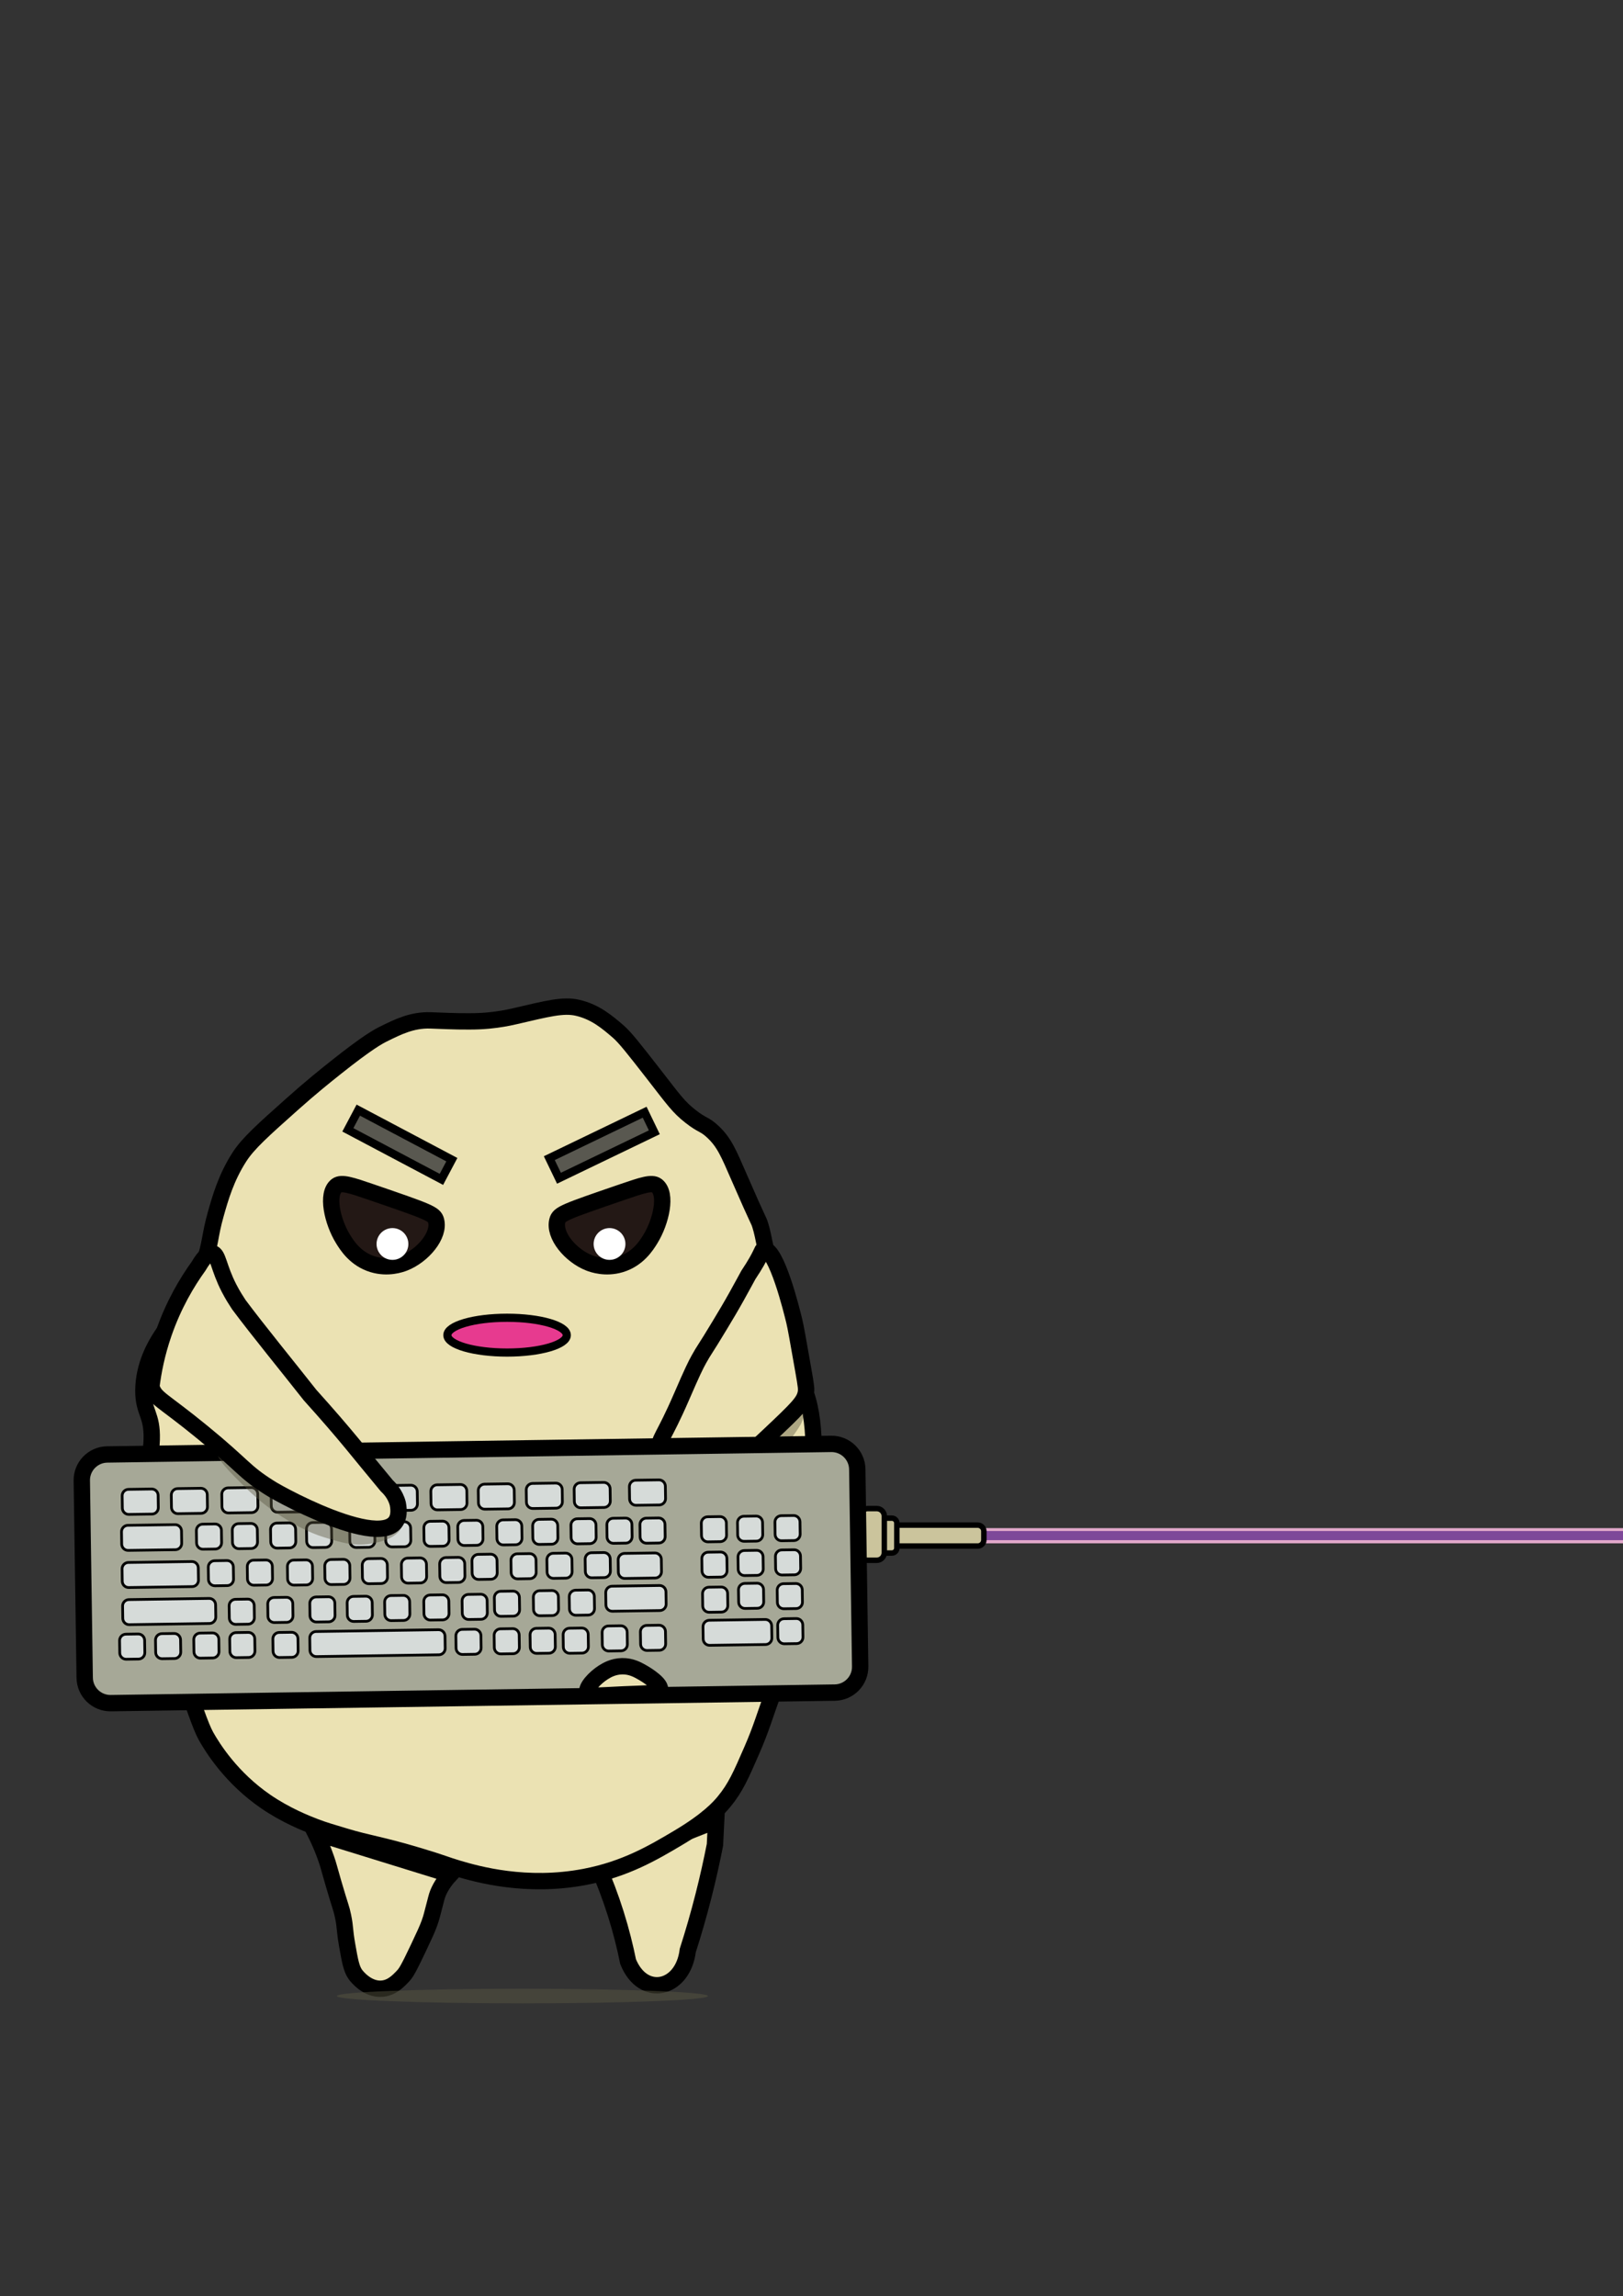 <?xml version="1.0" encoding="iso-8859-1"?>
<!-- Generator: Adobe Illustrator 27.0.0, SVG Export Plug-In . SVG Version: 6.00 Build 0)  -->
<svg version="1.1" id="a" xmlns="http://www.w3.org/2000/svg" xmlns:xlink="http://www.w3.org/1999/xlink" x="0px" y="0px"
	 viewBox="0 0 595.2 841.92" style="enable-background:new 0 0 595.2 841.92;" xml:space="preserve">
<rect x="0" y="0" width="595.2" height="841.92" fill="#333333" stroke="none"/>
<rect x="360.809" y="560.305" style="fill:#E2A9CB;" width="1259.787" height="5.569"/>
<rect x="360.809" y="561.364" style="fill:#7E4899;" width="1259.787" height="3.349"/>
<path style="fill:#CBC49C;stroke:#000000;stroke-width:2;stroke-miterlimit:10;" d="M358.551,566.874h-28.803
	c-1.247,0-2.258-1.011-2.258-2.258v-3.154c0-1.247,1.011-2.258,2.258-2.258h28.803c1.247,0,2.258,1.011,2.258,2.258v3.154
	C360.809,565.863,359.798,566.874,358.551,566.874z"/>
<path style="fill:#CBC49C;stroke:#000000;stroke-width:2;stroke-miterlimit:10;" d="M327.076,569.433h-1.913
	c-1.004,0-1.818-0.814-1.818-1.818v-9.151c0-1.004,0.814-1.818,1.818-1.818h1.913c1.004,0,1.818,0.814,1.818,1.818v9.151
	C328.894,568.619,328.08,569.433,327.076,569.433z"/>
<path style="fill:#CBC49C;stroke:#000000;stroke-width:2;stroke-miterlimit:10;" d="M321.524,572.09h-3.299
	c-1.532,0-2.775-1.242-2.775-2.775v-13.404c0-1.532,1.242-2.775,2.775-2.775h3.299c1.532,0,2.775,1.242,2.775,2.775v13.404
	C324.298,570.848,323.056,572.09,321.524,572.09z"/>
<path style="fill:#EBE2B3;stroke:#000000;stroke-width:6;stroke-miterlimit:10;" d="M115.6,671.98c0.65,1.31,1.18,2.44,1.57,3.31
	c1.37,3.07,2.2,5.46,2.52,6.39c0.84,2.43,0.87,2.9,2.55,8.68c2.7,9.28,2.92,9.08,3.57,12.26c0.9,4.37,0.44,4.48,1.53,10.72
	c1.01,5.77,1.55,8.69,3.06,10.72c0.39,0.52,4.25,5.55,9.7,5.11c3.58-0.29,5.96-2.8,7.66-4.6c1.03-1.08,1.83-2.19,5.62-10.21
	c2.19-4.63,3.3-7,4.09-9.19c0.42-1.16,0.7-2.09,0.91-2.9c0.86-3.27,1.41-5.38,1.64-6.29c0.53-2.1,1.8-5.08,5.11-8.68
	C148.62,682.19,132.11,677.09,115.6,671.98L115.6,671.98z"/>
<path style="fill:#EBE2B3;stroke:#000000;stroke-width:6;stroke-miterlimit:10;" d="M219.39,684.55c2.21,5.04,4.42,10.77,6.43,17.15
	c1.98,6.3,3.44,12.2,4.52,17.57c5.54,13.65,20.13,10.29,21.88-4.08c2.03-6.32,3.99-13.06,5.8-20.2c1.63-6.43,3.01-12.63,4.17-18.55
	c0.15-2.97,0.29-5.94,0.44-8.9l-43.22,17.01H219.39z"/>
<g>
	<path style="fill:#EBE2B3;stroke:#000000;stroke-width:6;stroke-miterlimit:10;" d="M56.151,551.831
		c-0.7-2.81-1.51-7.06-1.53-12.26c-0.02-5.53,0.88-7.05,1.02-11.74c0.28-9.29-3.05-9.82-3.06-17.87c0-9.56,4.66-17.06,6.13-19.4
		c3.34-5.35,4.67-4.59,8.68-10.72c3.73-5.7,5.45-10.74,7.15-15.83c2.95-8.83,2.25-10.6,4.6-18.89c1.66-5.86,3.77-13.33,8.68-20.94
		c3.2-4.96,8.6-9.77,19.4-19.4c6.94-6.19,11.94-10.18,15.83-13.28c11.86-9.44,15.76-11.46,17.36-12.26
		c5.61-2.78,10.66-5.29,17.36-5.11c3.37,0.09,8.68,0.42,14.39,0.37c0.81-0.01,2.64,0,5.02-0.15c1.02-0.07,2.73-0.2,4.79-0.48
		c3.5-0.47,6.13-1.09,6.94-1.28c11.68-2.7,17.58-4.33,22.98-3.06c6.49,1.52,10.85,5.28,14.81,8.68c2.51,2.16,5.96,6.58,12.77,15.32
		c7.57,9.73,9.32,12.34,13.79,15.83s5.03,2.67,8.17,5.62c4.18,3.92,5.75,7.77,9.7,16.85c7.55,17.36,6.93,15.09,7.66,17.36
		c0.74,2.33,1.16,4.62,2.11,9.18c1.2,5.77,1.55,8.55,3,16.87c1.13,6.46,1.66,9.7,2.04,11.23c2.56,10.37,6.41,17.41,7.66,19.91
		c5.85,11.68,5.26,25.49,4.09,53.11c-0.71,16.75-1.1,25.85-5.11,37.79c-2.07,6.16-3.02,6.87-8.17,20.94
		c-4.36,11.9-5.08,15.22-8.68,23.49c-4,9.2-6,13.8-10.21,18.89c-1.78,2.16-5.93,6.8-16.85,13.28c-9.08,5.39-19.3,11.45-34.21,14.3
		c-21.5,4.11-39.46-0.99-46.47-3.06c-4.37-1.29-5.85-2.07-14.3-4.6c-14.37-4.3-18.37-4.53-27.06-7.15c-5.2-1.57-7.81-2.3-11.06-3.55
		c-3.27-1.26-10.68-4.17-18.05-9.22c-12.53-8.57-19.42-19.48-21.96-24c-2-3.57-4.74-11.74-10.21-28.09
		c-3.61-10.79-5.44-16.26-6.13-19.91c-1.34-7.07-1.75-13.81-2.55-27.06C56.411,557.431,56.251,554.061,56.151,551.831z"/>
	
		<rect x="142.43" y="400.415" transform="matrix(0.468 -0.884 0.884 0.468 -293.055 352.78)" style="fill:#595850;stroke:#000000;stroke-width:3;stroke-miterlimit:10.001;" width="8.17" height="38.813"/>
	
		<rect x="201.175" y="415.92" transform="matrix(0.901 -0.434 0.434 0.901 -160.326 137.216)" style="fill:#595850;stroke:#000000;stroke-width:3;stroke-miterlimit:10.001;" width="38.813" height="8.17"/>
</g>
<ellipse style="opacity:0.47;fill:#5B5742;enable-background:new    ;" cx="191.57" cy="731.87" rx="68.04" ry="2.68"/>
<ellipse style="fill:#E73A8F;stroke:#000000;stroke-width:3;stroke-miterlimit:10;" cx="185.96" cy="489.55" rx="21.89" ry="6.38"/>
<path style="fill:#231815;stroke:#000000;stroke-width:6;stroke-miterlimit:10;" d="M123.476,434.723
	c-3.894,2.95-1.624,13.179,2.328,19.581c1.413,2.289,4.537,7.35,10.948,9.27c5.498,1.647,10.161,0.009,11.489-0.511
	c6.83-2.675,13.121-10.143,11.667-15.554c-0.655-2.438-2.527-3.138-23.925-10.475C128.843,434.585,125.237,433.388,123.476,434.723z
	"/>
<path style="opacity:0.43;fill:#5B5742;enable-background:new    ;" d="M232.194,556.774c2.21,3.67,13.91,1.77,18.92,0.36
	c4.11-1.15,8.24-3.24,9.83-4.09c1.05-0.55,3.25-1.76,5.87-3.57c4.35-3.01,6.27-5.11,10.98-9.7c6.33-6.17,10.79-9.54,15.06-16.21
	c0.92-1.43,2.21-3.61,1.47-5.55c-0.95-2.47-4.66-3.13-5.98-3.4C275.424,511.994,227.024,548.214,232.194,556.774L232.194,556.774z"
	/>
<circle style="fill:#FFFFFF;" cx="143.924" cy="456.12" r="5.83"/>
<path style="fill:#231815;stroke:#000000;stroke-width:6;stroke-miterlimit:10;" d="M240.843,434.723
	c3.894,2.95,1.624,13.179-2.328,19.581c-1.413,2.289-4.537,7.35-10.948,9.27c-5.498,1.647-10.161,0.009-11.489-0.511
	c-6.83-2.675-13.121-10.143-11.667-15.554c0.655-2.438,2.527-3.138,23.925-10.475C235.476,434.585,239.082,433.388,240.843,434.723z
	"/>
<circle style="fill:#FFFFFF;" cx="223.53" cy="456.12" r="5.83"/>
<path style="fill:#EBE2B3;stroke:#000000;stroke-width:6;stroke-miterlimit:10;" d="M280.07,458.11
	c-0.823,0.073-0.235,1.283-5.644,9.397c0,0-2.482,4.585-4.34,7.915c-2.13,3.816-3.755,6.524-6.128,10.468
	c-5.662,9.415-5.645,8.863-7.66,12.511c-1.218,2.206-2.304,4.362-6.383,13.787c-6.541,15.116-8.564,15.79-7.66,18.128
	c2.595,6.708,20.087,9.122,32.17,2.298c2.324-1.313,4.092-3.022,7.66-6.383c10.459-9.854,12.759-12.196,13.405-15.387
	c0.286-1.41,0.198-2.224-0.908-8.521c-1.849-10.523-2.773-15.784-3.305-17.965C290.405,480.79,284.763,457.694,280.07,458.11z"/>
<g>
	<path style="fill:#A6A897;stroke:#000000;stroke-width:6;stroke-miterlimit:10;" d="M306.155,620.603l-265.509,3.875
		c-5.22,0.075-9.508-4.094-9.585-9.304L30,542.877c-0.075-5.22,4.094-9.508,9.304-9.585l265.499-3.876
		c5.22-0.075,9.508,4.094,9.585,9.304l1.061,72.296C315.535,616.228,311.365,620.526,306.155,620.603z"/>
	<g>
		<path style="fill:#D6DBD9;stroke:#000000;stroke-miterlimit:10;" d="M110.374,554.349l-8.507,0.121
			c-1.292,0.018-2.352-1.009-2.38-2.303l-0.067-4.508c-0.018-1.292,1.009-2.352,2.303-2.38l8.507-0.121
			c1.292-0.018,2.352,1.009,2.38,2.303l0.067,4.508C112.693,553.272,111.666,554.331,110.374,554.349z"/>
		<path style="fill:#D6DBD9;stroke:#000000;stroke-miterlimit:10;" d="M150.785,553.76l-8.507,0.121
			c-1.292,0.018-2.352-1.009-2.38-2.303l-0.067-4.508c-0.018-1.292,1.009-2.352,2.303-2.38l8.507-0.121
			c1.292-0.018,2.352,1.009,2.38,2.303l0.067,4.508C153.106,552.672,152.078,553.742,150.785,553.76z"/>
		<path style="fill:#D6DBD9;stroke:#000000;stroke-miterlimit:10;" d="M55.755,555.152l-8.507,0.121
			c-1.292,0.018-2.352-1.009-2.38-2.303l-0.067-4.508c-0.018-1.292,1.009-2.352,2.303-2.38l8.507-0.121
			c1.292-0.018,2.352,1.009,2.38,2.303l0.067,4.508C58.086,554.066,57.047,555.134,55.755,555.152z"/>
		<path style="fill:#D6DBD9;stroke:#000000;stroke-miterlimit:10;" d="M73.769,554.881l-8.507,0.121
			c-1.292,0.018-2.352-1.009-2.38-2.303l-0.067-4.508c-0.018-1.292,1.009-2.352,2.303-2.38l8.507-0.121
			c1.292-0.018,2.352,1.009,2.38,2.303l0.067,4.508C76.098,553.805,75.061,554.863,73.769,554.881z"/>
		<path style="fill:#D6DBD9;stroke:#000000;stroke-miterlimit:10;" d="M221.513,552.73l-8.507,0.121
			c-1.292,0.018-2.352-1.009-2.38-2.303l-0.067-4.508c-0.018-1.292,1.009-2.352,2.303-2.38l8.507-0.121
			c1.292-0.018,2.352,1.009,2.38,2.303l0.067,4.508C223.844,551.644,222.807,552.702,221.513,552.73z"/>
		<path style="fill:#D6DBD9;stroke:#000000;stroke-miterlimit:10;" d="M92.289,554.618l-8.507,0.121
			c-1.292,0.018-2.352-1.009-2.38-2.303l-0.067-4.508c-0.018-1.292,1.009-2.352,2.303-2.38l8.507-0.121
			c1.292-0.018,2.352,1.009,2.38,2.303l0.067,4.508C94.62,553.532,93.581,554.599,92.289,554.618z"/>
		<path style="fill:#D6DBD9;stroke:#000000;stroke-miterlimit:10;" d="M168.95,553.495l-8.507,0.121
			c-1.292,0.018-2.352-1.009-2.38-2.303l-0.067-4.508c-0.018-1.292,1.009-2.352,2.303-2.38l8.507-0.121
			c1.292-0.018,2.352,1.009,2.38,2.303l0.067,4.508C171.272,552.408,170.243,553.477,168.95,553.495z"/>
		<path style="fill:#D6DBD9;stroke:#000000;stroke-miterlimit:10;" d="M186.343,553.238l-8.507,0.121
			c-1.292,0.018-2.352-1.009-2.38-2.303l-0.067-4.508c-0.018-1.292,1.009-2.352,2.303-2.38l8.507-0.121
			c1.292-0.018,2.352,1.009,2.38,2.303l0.067,4.508C188.663,552.16,187.635,553.22,186.343,553.238z"/>
		<path style="fill:#D6DBD9;stroke:#000000;stroke-miterlimit:10;" d="M203.938,552.986l-8.507,0.121
			c-1.292,0.018-2.352-1.009-2.38-2.303l-0.067-4.508c-0.018-1.292,1.009-2.352,2.303-2.38l8.507-0.121
			c1.292-0.018,2.352,1.009,2.38,2.303l0.067,4.508C206.269,551.9,205.23,552.967,203.938,552.986z"/>
		<path style="fill:#D6DBD9;stroke:#000000;stroke-miterlimit:10;" d="M130.575,554.054l-8.507,0.121
			c-1.292,0.018-2.352-1.009-2.38-2.303l-0.067-4.508c-0.018-1.292,1.009-2.352,2.303-2.38l8.507-0.121
			c1.292-0.018,2.352,1.009,2.38,2.303l0.067,4.508C132.904,552.978,131.867,554.035,130.575,554.054z"/>
		<path style="fill:#D6DBD9;stroke:#000000;stroke-miterlimit:10;" d="M241.772,551.805l-8.507,0.121
			c-1.292,0.018-2.352-1.009-2.38-2.303l-0.067-4.508c-0.018-1.292,1.009-2.352,2.303-2.38l8.507-0.121
			c1.292-0.018,2.352,1.009,2.38,2.303l0.067,4.508C244.104,550.719,243.065,551.787,241.772,551.805z"/>
		<path style="fill:#D6DBD9;stroke:#000000;stroke-miterlimit:10;" d="M64.328,568.218l-17.32,0.25
			c-1.292,0.018-2.352-1.009-2.38-2.303l-0.067-4.508c-0.018-1.292,1.009-2.352,2.303-2.38l17.32-0.249
			c1.292-0.018,2.352,1.009,2.38,2.303l0.067,4.508C66.658,567.142,65.621,568.2,64.328,568.218z"/>
		<path style="fill:#D6DBD9;stroke:#000000;stroke-miterlimit:10;" d="M78.969,567.969l-4.508,0.067
			c-1.292,0.018-2.352-1.009-2.38-2.303l-0.067-4.508c-0.018-1.292,1.009-2.352,2.303-2.38l4.508-0.067
			c1.292-0.018,2.352,1.009,2.38,2.303l0.067,4.508C81.288,566.891,80.261,567.95,78.969,567.969z"/>
		<path style="fill:#D6DBD9;stroke:#000000;stroke-miterlimit:10;" d="M92.137,567.777l-4.508,0.067
			c-1.292,0.018-2.352-1.009-2.38-2.303l-0.067-4.508c-0.018-1.292,1.009-2.352,2.303-2.38l4.508-0.067
			c1.292-0.018,2.352,1.009,2.38,2.303l0.067,4.508C94.468,566.691,93.429,567.759,92.137,567.777z"/>
		<path style="fill:#D6DBD9;stroke:#000000;stroke-miterlimit:10;" d="M106.17,567.574l-4.508,0.067
			c-1.292,0.018-2.352-1.009-2.38-2.303l-0.067-4.508c-0.018-1.292,1.009-2.352,2.303-2.38l4.508-0.067
			c1.292-0.018,2.352,1.009,2.38,2.303l0.067,4.508C108.501,566.488,107.463,567.556,106.17,567.574z"/>
		<path style="fill:#D6DBD9;stroke:#000000;stroke-miterlimit:10;" d="M119.35,567.374l-4.508,0.067
			c-1.292,0.018-2.352-1.009-2.38-2.303l-0.067-4.508c-0.018-1.292,1.009-2.352,2.303-2.38l4.508-0.067
			c1.292-0.018,2.352,1.009,2.38,2.303l0.067,4.508C121.67,566.297,120.643,567.356,119.35,567.374L119.35,567.374z"/>
		<path style="fill:#D6DBD9;stroke:#000000;stroke-miterlimit:10;" d="M135.183,567.332l-4.508,0.067
			c-1.292,0.018-2.352-1.009-2.38-2.303l-0.067-4.508c-0.018-1.292,1.009-2.352,2.303-2.38l4.508-0.067
			c1.292-0.018,2.352,1.009,2.38,2.303l0.067,4.508C137.514,566.246,136.475,567.314,135.183,567.332z"/>
		<path style="fill:#D6DBD9;stroke:#000000;stroke-miterlimit:10;" d="M148.353,567.131l-4.508,0.067
			c-1.292,0.018-2.352-1.009-2.38-2.303l-0.067-4.508c-0.018-1.292,1.009-2.352,2.303-2.38l4.508-0.067
			c1.292-0.018,2.352,1.009,2.38,2.303l0.067,4.508C150.682,566.055,149.645,567.112,148.353,567.131z"/>
		<path style="fill:#D6DBD9;stroke:#000000;stroke-miterlimit:10;" d="M162.396,566.929l-4.508,0.067
			c-1.292,0.018-2.352-1.009-2.38-2.303l-0.067-4.508c-0.018-1.292,1.009-2.352,2.303-2.38l4.508-0.067
			c1.292-0.018,2.352,1.009,2.38,2.303l0.067,4.508C164.716,565.852,163.689,566.911,162.396,566.929z"/>
		<path style="fill:#D6DBD9;stroke:#000000;stroke-miterlimit:10;" d="M174.826,566.609l-4.508,0.067
			c-1.292,0.018-2.352-1.009-2.38-2.303l-0.067-4.508c-0.018-1.292,1.009-2.352,2.303-2.38l4.508-0.067
			c1.292-0.018,2.352,1.009,2.38,2.303l0.067,4.508C177.147,565.521,176.118,566.591,174.826,566.609z"/>
		<path style="fill:#D6DBD9;stroke:#000000;stroke-miterlimit:10;" d="M189.124,566.401l-4.508,0.067
			c-1.292,0.018-2.352-1.009-2.38-2.303l-0.067-4.508c-0.018-1.292,1.009-2.352,2.303-2.38l4.508-0.067
			c1.292-0.018,2.352,1.009,2.38,2.303l0.067,4.508C191.445,565.314,190.416,566.383,189.124,566.401z"/>
		<path style="fill:#D6DBD9;stroke:#000000;stroke-miterlimit:10;" d="M202.292,566.21l-4.508,0.067
			c-1.292,0.018-2.352-1.009-2.38-2.303l-0.067-4.508c-0.018-1.292,1.009-2.352,2.303-2.38l4.508-0.067
			c1.292-0.018,2.352,1.009,2.38,2.303l0.067,4.508C204.624,565.124,203.585,566.191,202.292,566.21z"/>
		<path style="fill:#D6DBD9;stroke:#000000;stroke-miterlimit:10;" d="M216.328,565.996l-4.508,0.067
			c-1.292,0.018-2.352-1.009-2.38-2.303l-0.067-4.508c-0.018-1.292,1.009-2.352,2.303-2.38l4.508-0.067
			c1.292-0.018,2.352,1.009,2.38,2.303l0.067,4.508C218.657,564.92,217.62,565.978,216.328,565.996z"/>
		<path style="fill:#D6DBD9;stroke:#000000;stroke-miterlimit:10;" d="M229.506,565.807l-4.508,0.067
			c-1.292,0.018-2.352-1.009-2.38-2.303l-0.067-4.508c-0.018-1.292,1.009-2.352,2.303-2.38l4.508-0.067
			c1.292-0.018,2.352,1.009,2.38,2.303l0.067,4.508C231.825,564.729,230.798,565.788,229.506,565.807z"/>
		<path style="fill:#D6DBD9;stroke:#000000;stroke-miterlimit:10;" d="M241.633,565.768l-4.508,0.067
			c-1.292,0.018-2.352-1.009-2.38-2.303l-0.067-4.508c-0.018-1.292,1.009-2.352,2.303-2.38l4.508-0.067
			c1.292-0.018,2.352,1.009,2.38,2.303l0.067,4.508C243.962,564.693,242.925,565.75,241.633,565.768z"/>
		<path style="fill:#D6DBD9;stroke:#000000;stroke-miterlimit:10;" d="M97.639,581.171l-4.508,0.067
			c-1.292,0.018-2.352-1.009-2.38-2.303l-0.067-4.508c-0.018-1.292,1.009-2.352,2.303-2.38l4.508-0.067
			c1.292-0.018,2.352,1.009,2.38,2.303l0.067,4.508C99.96,580.083,98.931,581.153,97.639,581.171z"/>
		<path style="fill:#D6DBD9;stroke:#000000;stroke-miterlimit:10;" d="M112.353,581.137l-4.508,0.067
			c-1.292,0.018-2.352-1.009-2.38-2.303l-0.067-4.508c-0.018-1.292,1.009-2.352,2.303-2.38l4.508-0.067
			c1.292-0.018,2.352,1.009,2.38,2.303l0.067,4.508C114.674,580.049,113.646,581.119,112.353,581.137z"/>
		<path style="fill:#D6DBD9;stroke:#000000;stroke-miterlimit:10;" d="M126.051,580.936l-4.508,0.067
			c-1.292,0.018-2.352-1.009-2.38-2.303l-0.067-4.508c-0.018-1.292,1.009-2.352,2.303-2.38l4.508-0.067
			c1.292-0.018,2.352,1.009,2.38,2.303l0.067,4.508C128.382,579.85,127.343,580.918,126.051,580.936z"/>
		<path style="fill:#D6DBD9;stroke:#000000;stroke-miterlimit:10;" d="M139.799,580.622l-4.508,0.067
			c-1.292,0.018-2.352-1.009-2.38-2.303l-0.067-4.508c-0.018-1.292,1.009-2.352,2.303-2.38l4.508-0.067
			c1.292-0.018,2.352,1.009,2.38,2.303l0.067,4.508C142.119,579.545,141.092,580.604,139.799,580.622z"/>
		<path style="fill:#D6DBD9;stroke:#000000;stroke-miterlimit:10;" d="M154.158,580.415l-4.508,0.067
			c-1.292,0.018-2.352-1.009-2.38-2.303l-0.067-4.508c-0.018-1.292,1.009-2.352,2.303-2.38l4.508-0.067
			c1.292-0.018,2.352,1.009,2.38,2.303l0.067,4.508C156.489,579.329,155.451,580.397,154.158,580.415z"/>
		<path style="fill:#D6DBD9;stroke:#000000;stroke-miterlimit:10;" d="M168.191,580.212l-4.508,0.067
			c-1.292,0.018-2.352-1.009-2.38-2.303l-0.067-4.508c-0.018-1.292,1.009-2.352,2.303-2.38l4.508-0.067
			c1.292-0.018,2.352,1.009,2.38,2.303l0.067,4.508C170.523,579.126,169.484,580.193,168.191,580.212z"/>
		<path style="fill:#D6DBD9;stroke:#000000;stroke-miterlimit:10;" d="M180.037,579.049l-4.508,0.067
			c-1.292,0.018-2.352-1.009-2.38-2.303l-0.067-4.508c-0.018-1.292,1.009-2.352,2.303-2.38l4.508-0.067
			c1.292-0.018,2.352,1.009,2.38,2.303l0.067,4.508C182.367,577.973,181.33,579.03,180.037,579.049z"/>
		<path style="fill:#D6DBD9;stroke:#000000;stroke-miterlimit:10;" d="M194.335,578.841l-4.508,0.067
			c-1.292,0.018-2.352-1.009-2.38-2.303l-0.067-4.508c-0.018-1.292,1.009-2.352,2.303-2.38l4.508-0.067
			c1.292-0.018,2.352,1.009,2.38,2.303l0.067,4.508C196.665,577.765,195.628,578.822,194.335,578.841z"/>
		<path style="fill:#D6DBD9;stroke:#000000;stroke-miterlimit:10;" d="M207.514,578.651l-4.508,0.067
			c-1.292,0.018-2.352-1.009-2.38-2.303l-0.067-4.508c-0.018-1.292,1.009-2.352,2.303-2.38l4.508-0.067
			c1.292-0.018,2.352,1.009,2.38,2.303l0.067,4.508C209.833,577.573,208.806,578.633,207.514,578.651z"/>
		<path style="fill:#D6DBD9;stroke:#000000;stroke-miterlimit:10;" d="M221.547,578.448l-4.508,0.067
			c-1.292,0.018-2.352-1.009-2.38-2.303l-0.067-4.508c-0.018-1.292,1.009-2.352,2.303-2.38l4.508-0.067
			c1.292-0.018,2.352,1.009,2.38,2.303l0.067,4.508C223.868,577.36,222.839,578.429,221.547,578.448z"/>
		<path style="fill:#D6DBD9;stroke:#000000;stroke-miterlimit:10;" d="M70.477,581.745l-23.264,0.34
			c-1.292,0.018-2.352-1.009-2.38-2.303l-0.067-4.508c-0.018-1.292,1.009-2.352,2.303-2.38l23.264-0.34
			c1.292-0.018,2.352,1.009,2.38,2.303l0.067,4.508C72.808,580.659,71.769,581.727,70.477,581.745z"/>
		<path style="fill:#D6DBD9;stroke:#000000;stroke-miterlimit:10;" d="M90.986,595.522l-4.508,0.067
			c-1.292,0.018-2.352-1.009-2.38-2.303l-0.067-4.508c-0.018-1.292,1.009-2.352,2.303-2.38l4.508-0.067
			c1.292-0.018,2.352,1.009,2.38,2.303l0.067,4.508C93.307,594.434,92.278,595.503,90.986,595.522z"/>
		<path style="fill:#D6DBD9;stroke:#000000;stroke-miterlimit:10;" d="M83.341,581.379l-4.508,0.067
			c-1.292,0.018-2.352-1.009-2.38-2.303l-0.067-4.508c-0.018-1.292,1.009-2.352,2.303-2.38l4.508-0.067
			c1.292-0.018,2.352,1.009,2.38,2.303l0.067,4.508C85.672,580.293,84.633,581.36,83.341,581.379z"/>
		<path style="fill:#D6DBD9;stroke:#000000;stroke-miterlimit:10;" d="M240.289,578.598l-11.143,0.159
			c-1.292,0.018-2.352-1.009-2.38-2.303l-0.067-4.508c-0.018-1.292,1.009-2.352,2.303-2.38l11.143-0.159
			c1.292-0.018,2.352,1.009,2.38,2.303l0.067,4.508C242.609,577.521,241.582,578.58,240.289,578.598L240.289,578.598z"/>
		<path style="fill:#D6DBD9;stroke:#000000;stroke-miterlimit:10;" d="M76.829,595.267l-29.422,0.434
			c-1.292,0.018-2.352-1.009-2.38-2.303l-0.067-4.508c-0.018-1.292,1.009-2.352,2.303-2.38l29.422-0.434
			c1.292-0.018,2.352,1.009,2.38,2.303l0.067,4.508C79.15,594.179,78.122,595.248,76.829,595.267z"/>
		<path style="fill:#D6DBD9;stroke:#000000;stroke-miterlimit:10;" d="M105.141,594.852l-4.508,0.067
			c-1.292,0.018-2.352-1.009-2.38-2.303l-0.067-4.508c-0.018-1.292,1.009-2.352,2.303-2.38l4.508-0.067
			c1.292-0.018,2.352,1.009,2.38,2.303l0.067,4.508C107.472,593.766,106.433,594.834,105.141,594.852z"/>
		<path style="fill:#D6DBD9;stroke:#000000;stroke-miterlimit:10;" d="M120.563,594.658l-4.508,0.067
			c-1.292,0.018-2.352-1.009-2.38-2.303l-0.067-4.508c-0.018-1.292,1.009-2.352,2.303-2.38l4.508-0.067
			c1.292-0.018,2.352,1.009,2.38,2.303l0.067,4.508C122.893,593.582,121.856,594.639,120.563,594.658z"/>
		<path style="fill:#D6DBD9;stroke:#000000;stroke-miterlimit:10;" d="M134.261,594.457l-4.508,0.067
			c-1.292,0.018-2.352-1.009-2.38-2.303l-0.067-4.508c-0.018-1.292,1.009-2.352,2.303-2.38l4.508-0.067
			c1.292-0.018,2.352,1.009,2.38,2.303l0.067,4.508C136.591,593.381,135.554,594.439,134.261,594.457z"/>
		<path style="fill:#D6DBD9;stroke:#000000;stroke-miterlimit:10;" d="M148.008,594.153l-4.508,0.067
			c-1.292,0.018-2.352-1.009-2.38-2.303l-0.067-4.508c-0.018-1.292,1.009-2.352,2.303-2.38l4.508-0.067
			c1.292-0.018,2.352,1.009,2.38,2.303l0.067,4.508C150.329,593.065,149.3,594.135,148.008,594.153z"/>
		<path style="fill:#D6DBD9;stroke:#000000;stroke-miterlimit:10;" d="M162.367,593.946l-4.508,0.067
			c-1.292,0.018-2.352-1.009-2.38-2.303l-0.067-4.508c-0.018-1.292,1.009-2.352,2.303-2.38l4.508-0.067
			c1.292-0.018,2.352,1.009,2.38,2.303l0.067,4.508C164.698,592.86,163.661,593.917,162.367,593.946z"/>
		<path style="fill:#D6DBD9;stroke:#000000;stroke-miterlimit:10;" d="M176.412,593.734l-4.508,0.067
			c-1.292,0.018-2.352-1.009-2.38-2.303l-0.067-4.508c-0.018-1.292,1.009-2.352,2.303-2.38l4.508-0.067
			c1.292-0.018,2.352,1.009,2.38,2.303l0.067,4.508C178.731,592.656,177.704,593.716,176.412,593.734z"/>
		<path style="fill:#D6DBD9;stroke:#000000;stroke-miterlimit:10;" d="M188.246,592.579l-4.508,0.067
			c-1.292,0.018-2.352-1.009-2.38-2.303l-0.067-4.508c-0.018-1.292,1.009-2.352,2.303-2.38l4.508-0.067
			c1.292-0.018,2.352,1.009,2.38,2.303l0.067,4.508C190.575,591.503,189.538,592.561,188.246,592.579z"/>
		<path style="fill:#D6DBD9;stroke:#000000;stroke-miterlimit:10;" d="M202.544,592.371l-4.508,0.067
			c-1.292,0.018-2.352-1.009-2.38-2.303l-0.067-4.508c-0.018-1.292,1.009-2.352,2.303-2.38l4.508-0.067
			c1.292-0.018,2.352,1.009,2.38,2.303l0.067,4.508C204.875,591.285,203.836,592.353,202.544,592.371z"/>
		<path style="fill:#D6DBD9;stroke:#000000;stroke-miterlimit:10;" d="M215.722,592.182l-4.508,0.067
			c-1.292,0.018-2.352-1.009-2.38-2.303l-0.067-4.508c-0.018-1.292,1.009-2.352,2.303-2.38l4.508-0.067
			c1.292-0.018,2.352,1.009,2.38,2.303l0.067,4.508C218.043,591.094,217.014,592.163,215.722,592.182z"/>
		<path style="fill:#D6DBD9;stroke:#000000;stroke-miterlimit:10;" d="M241.986,590.527l-17.402,0.255
			c-1.292,0.018-2.352-1.009-2.38-2.303l-0.067-4.508c-0.018-1.292,1.009-2.352,2.303-2.38l17.402-0.255
			c1.292-0.018,2.352,1.009,2.38,2.303l0.067,4.508C244.306,589.449,243.279,590.509,241.986,590.527z"/>
		<path style="fill:#D6DBD9;stroke:#000000;stroke-miterlimit:10;" d="M50.803,608.311l-4.508,0.067
			c-1.292,0.018-2.352-1.009-2.38-2.303l-0.067-4.508c-0.018-1.292,1.009-2.352,2.303-2.38l4.508-0.067
			c1.292-0.018,2.352,1.009,2.38,2.303l0.067,4.508C53.132,607.235,52.105,608.295,50.803,608.311z"/>
		<path style="fill:#D6DBD9;stroke:#000000;stroke-miterlimit:10;" d="M63.981,608.121l-4.508,0.067
			c-1.292,0.018-2.352-1.009-2.38-2.303l-0.067-4.508c-0.018-1.292,1.009-2.352,2.303-2.38l4.508-0.067
			c1.292-0.018,2.352,1.009,2.38,2.303l0.067,4.508C66.3,607.044,65.273,608.103,63.981,608.121z"/>
		<path style="fill:#D6DBD9;stroke:#000000;stroke-miterlimit:10;" d="M78.014,607.918l-4.508,0.067
			c-1.292,0.018-2.352-1.009-2.38-2.303l-0.067-4.508c-0.018-1.292,1.009-2.352,2.303-2.38l4.508-0.067
			c1.292-0.018,2.352,1.009,2.38,2.303l0.067,4.508C80.345,606.832,79.307,607.9,78.014,607.918z"/>
		<path style="fill:#D6DBD9;stroke:#000000;stroke-miterlimit:10;" d="M91.193,607.728l-4.508,0.067
			c-1.292,0.018-2.352-1.009-2.38-2.303l-0.067-4.508c-0.018-1.292,1.009-2.352,2.303-2.38l4.508-0.067
			c1.292-0.018,2.352,1.009,2.38,2.303l0.067,4.508C93.514,606.641,92.485,607.71,91.193,607.728z"/>
		<path style="fill:#D6DBD9;stroke:#000000;stroke-miterlimit:10;" d="M107.027,607.677l-4.508,0.067
			c-1.292,0.018-2.352-1.009-2.38-2.303l-0.067-4.508c-0.018-1.292,1.009-2.352,2.303-2.38l4.508-0.067
			c1.292-0.018,2.352,1.009,2.38,2.303l0.067,4.508C109.348,606.589,108.319,607.658,107.027,607.677z"/>
		<path style="fill:#D6DBD9;stroke:#000000;stroke-miterlimit:10;" d="M160.958,606.744l-44.91,0.658
			c-1.292,0.018-2.352-1.009-2.38-2.303l-0.067-4.508c-0.018-1.292,1.009-2.352,2.303-2.38l44.91-0.658
			c1.292-0.018,2.352,1.009,2.38,2.303l0.067,4.508C163.287,605.668,162.25,606.725,160.958,606.744z"/>
		<path style="fill:#D6DBD9;stroke:#000000;stroke-miterlimit:10;" d="M174.136,606.554l-4.508,0.067
			c-1.292,0.018-2.352-1.009-2.38-2.303l-0.067-4.508c-0.018-1.292,1.009-2.352,2.303-2.38l4.508-0.067
			c1.292-0.018,2.352,1.009,2.38,2.303l0.067,4.508C176.458,605.466,175.429,606.536,174.136,606.554z"/>
		<path style="fill:#D6DBD9;stroke:#000000;stroke-miterlimit:10;" d="M188.17,606.351l-4.508,0.067
			c-1.292,0.018-2.352-1.009-2.38-2.303l-0.067-4.508c-0.018-1.292,1.009-2.352,2.303-2.38l4.508-0.067
			c1.292-0.018,2.352,1.009,2.38,2.303l0.067,4.508C190.501,605.265,189.462,606.332,188.17,606.351z"/>
		<path style="fill:#D6DBD9;stroke:#000000;stroke-miterlimit:10;" d="M201.348,606.161l-4.508,0.067
			c-1.292,0.018-2.352-1.009-2.38-2.303l-0.067-4.508c-0.018-1.292,1.009-2.352,2.303-2.38l4.508-0.067
			c1.292-0.018,2.352,1.009,2.38,2.303l0.067,4.508C203.669,605.073,202.642,606.133,201.348,606.161z"/>
		<path style="fill:#D6DBD9;stroke:#000000;stroke-miterlimit:10;" d="M213.475,606.123l-4.508,0.067
			c-1.292,0.018-2.352-1.009-2.38-2.303l-0.067-4.508c-0.018-1.292,1.009-2.352,2.303-2.38l4.508-0.067
			c1.292-0.018,2.352,1.009,2.38,2.303l0.067,4.508C215.806,605.037,214.767,606.104,213.475,606.123z"/>
		<path style="fill:#D6DBD9;stroke:#000000;stroke-miterlimit:10;" d="M227.769,605.295l-4.508,0.067
			c-1.292,0.018-2.352-1.009-2.38-2.303l-0.067-4.508c-0.018-1.292,1.009-2.352,2.303-2.38l4.508-0.067
			c1.292-0.018,2.352,1.009,2.38,2.303l0.067,4.508C230.099,604.219,229.062,605.277,227.769,605.295z"/>
		<path style="fill:#D6DBD9;stroke:#000000;stroke-miterlimit:10;" d="M241.812,605.093l-4.508,0.067
			c-1.292,0.018-2.352-1.009-2.38-2.303l-0.067-4.508c-0.018-1.292,1.009-2.352,2.303-2.38l4.508-0.067
			c1.292-0.018,2.352,1.009,2.38,2.303l0.067,4.508C244.132,604.016,243.105,605.075,241.812,605.093z"/>
	</g>
	<path style="fill:#D6DBD9;stroke:#000000;stroke-miterlimit:10;" d="M264.143,565.266l-4.508,0.067
		c-1.292,0.018-2.352-1.009-2.38-2.303l-0.067-4.508c-0.018-1.292,1.009-2.352,2.303-2.38l4.508-0.067
		c1.292-0.018,2.352,1.009,2.38,2.303l0.067,4.508C266.474,564.181,265.437,565.238,264.143,565.266z"/>
	<path style="fill:#D6DBD9;stroke:#000000;stroke-miterlimit:10;" d="M291.143,564.867l-4.508,0.067
		c-1.292,0.018-2.352-1.009-2.38-2.303l-0.067-4.508c-0.018-1.292,1.009-2.352,2.303-2.38l4.508-0.067
		c1.292-0.018,2.352,1.009,2.38,2.303l0.067,4.508C293.474,563.781,292.435,564.849,291.143,564.867z"/>
	<path style="fill:#D6DBD9;stroke:#000000;stroke-miterlimit:10;" d="M277.414,565.072l-4.508,0.067
		c-1.292,0.018-2.352-1.009-2.38-2.303l-0.067-4.508c-0.018-1.292,1.009-2.352,2.303-2.38l4.508-0.067
		c1.292-0.018,2.352,1.009,2.38,2.303l0.067,4.508C279.735,563.985,278.706,565.054,277.414,565.072z"/>
	<path style="fill:#D6DBD9;stroke:#000000;stroke-miterlimit:10;" d="M264.336,578.253l-4.508,0.067
		c-1.292,0.018-2.352-1.009-2.38-2.303l-0.067-4.508c-0.018-1.292,1.009-2.352,2.303-2.38l4.508-0.067
		c1.292-0.018,2.352,1.009,2.38,2.303l0.067,4.508C266.657,577.165,265.628,578.234,264.336,578.253z"/>
	<path style="fill:#D6DBD9;stroke:#000000;stroke-miterlimit:10;" d="M277.6,577.631l-4.508,0.067
		c-1.292,0.018-2.352-1.009-2.38-2.303l-0.067-4.508c-0.018-1.292,1.009-2.352,2.303-2.38l4.508-0.067
		c1.292-0.018,2.352,1.009,2.38,2.303l0.067,4.508C279.921,576.543,278.892,577.613,277.6,577.631z"/>
	<path style="fill:#D6DBD9;stroke:#000000;stroke-miterlimit:10;" d="M291.329,577.425l-4.508,0.067
		c-1.292,0.018-2.352-1.009-2.38-2.303l-0.067-4.508c-0.018-1.292,1.009-2.352,2.303-2.38l4.508-0.067
		c1.292-0.018,2.352,1.009,2.38,2.303l0.067,4.508C293.658,576.349,292.621,577.407,291.329,577.425z"/>
	<path style="fill:#D6DBD9;stroke:#000000;stroke-miterlimit:10;" d="M264.596,591.088l-4.508,0.067
		c-1.292,0.018-2.352-1.009-2.38-2.303l-0.067-4.508c-0.018-1.292,1.009-2.352,2.303-2.38l4.508-0.067
		c1.292-0.018,2.352,1.009,2.38,2.303l0.067,4.508C266.915,590.01,265.888,591.069,264.596,591.088z"/>
	<path style="fill:#D6DBD9;stroke:#000000;stroke-miterlimit:10;" d="M277.772,589.689l-4.508,0.067
		c-1.292,0.018-2.352-1.009-2.38-2.303l-0.067-4.508c-0.018-1.292,1.009-2.352,2.303-2.38l4.508-0.067
		c1.292-0.018,2.352,1.009,2.38,2.303l0.067,4.508C280.101,588.614,279.064,589.671,277.772,589.689z"/>
	<path style="fill:#D6DBD9;stroke:#000000;stroke-miterlimit:10;" d="M291.974,589.8l-4.508,0.067
		c-1.292,0.018-2.352-1.009-2.38-2.303l-0.067-4.508c-0.018-1.292,1.009-2.352,2.303-2.38l4.508-0.067
		c1.292-0.018,2.352,1.009,2.38,2.303l0.067,4.508C294.305,588.714,293.266,589.782,291.974,589.8z"/>
	<path style="fill:#D6DBD9;stroke:#000000;stroke-miterlimit:10;" d="M280.754,602.979l-20.495,0.295
		c-1.292,0.018-2.352-1.009-2.38-2.303l-0.067-4.508c-0.018-1.292,1.009-2.352,2.303-2.38l20.495-0.295
		c1.292-0.018,2.352,1.009,2.38,2.303l0.067,4.508C283.083,601.903,282.046,602.961,280.754,602.979L280.754,602.979z"/>
	<path style="fill:#D6DBD9;stroke:#000000;stroke-miterlimit:10;" d="M292.161,602.643l-4.508,0.067
		c-1.292,0.018-2.352-1.009-2.38-2.303l-0.067-4.508c-0.018-1.292,1.009-2.352,2.303-2.38l4.508-0.067
		c1.292-0.018,2.352,1.009,2.38,2.303l0.067,4.508C294.492,601.557,293.453,602.625,292.161,602.643z"/>
</g>
<path style="opacity:0.43;fill:#5B5742;enable-background:new    ;" d="M79.74,531.7c-1.01,2.64,4.04,7.59,11.12,14.52
	c0.95,0.93,4.18,4.03,8.92,7.44c2.59,1.86,4.72,3.15,5.66,3.72c2.55,1.51,7.24,4.38,13.46,6.29c6.35,1.94,10.94,3.35,16.87,2.38
	c2.32-0.38,9.89-1.61,11.72-6.56c1.06-2.86-0.26-5.77-0.74-6.84c-6.68-14.79-63.99-28.89-67.02-20.94L79.74,531.7z"/>
<path style="fill:#EBE2B3;stroke:#000000;stroke-width:6;stroke-miterlimit:10;" d="M72.809,464.273
	c2.559-4.368,4.13-4.966,5.059-4.809c2.199,0.372,2.191,5.251,6.158,12.911c1.347,2.602,2.546,4.437,3.56,5.99
	c6.863,9.217,18.225,23.118,26.114,33.145c13.789,15.323,17.413,20.404,28.09,33.19c0.791,0.759,3.171,3.019,4.091,6.639
	c4.316,22.424-42.496-2.812-47.149-5.92c-9.341-5.89-9.221-7.76-24.331-20.13c-15.27-12.5-17.52-12.33-18.89-16.85
	c0.67-5.497,1.966-12.151,4.475-19.441C63.672,478.288,68.663,470.026,72.809,464.273z"/>
<path style="fill:#EBE2B3;stroke:#000000;stroke-width:6;stroke-miterlimit:10;" d="M215.528,620.856
	c-1.054-1.914,2.731-5.761,5.681-7.633c1.199-0.761,3.576-2.227,6.955-2.282c3.282-0.053,5.602,1.256,7.418,2.282
	c1.988,1.123,7.154,4.485,6.393,6.486c-0.497,1.307-3.17,1.104-13.144,1.549C218.708,621.71,216.242,622.152,215.528,620.856z"/>
</svg>
